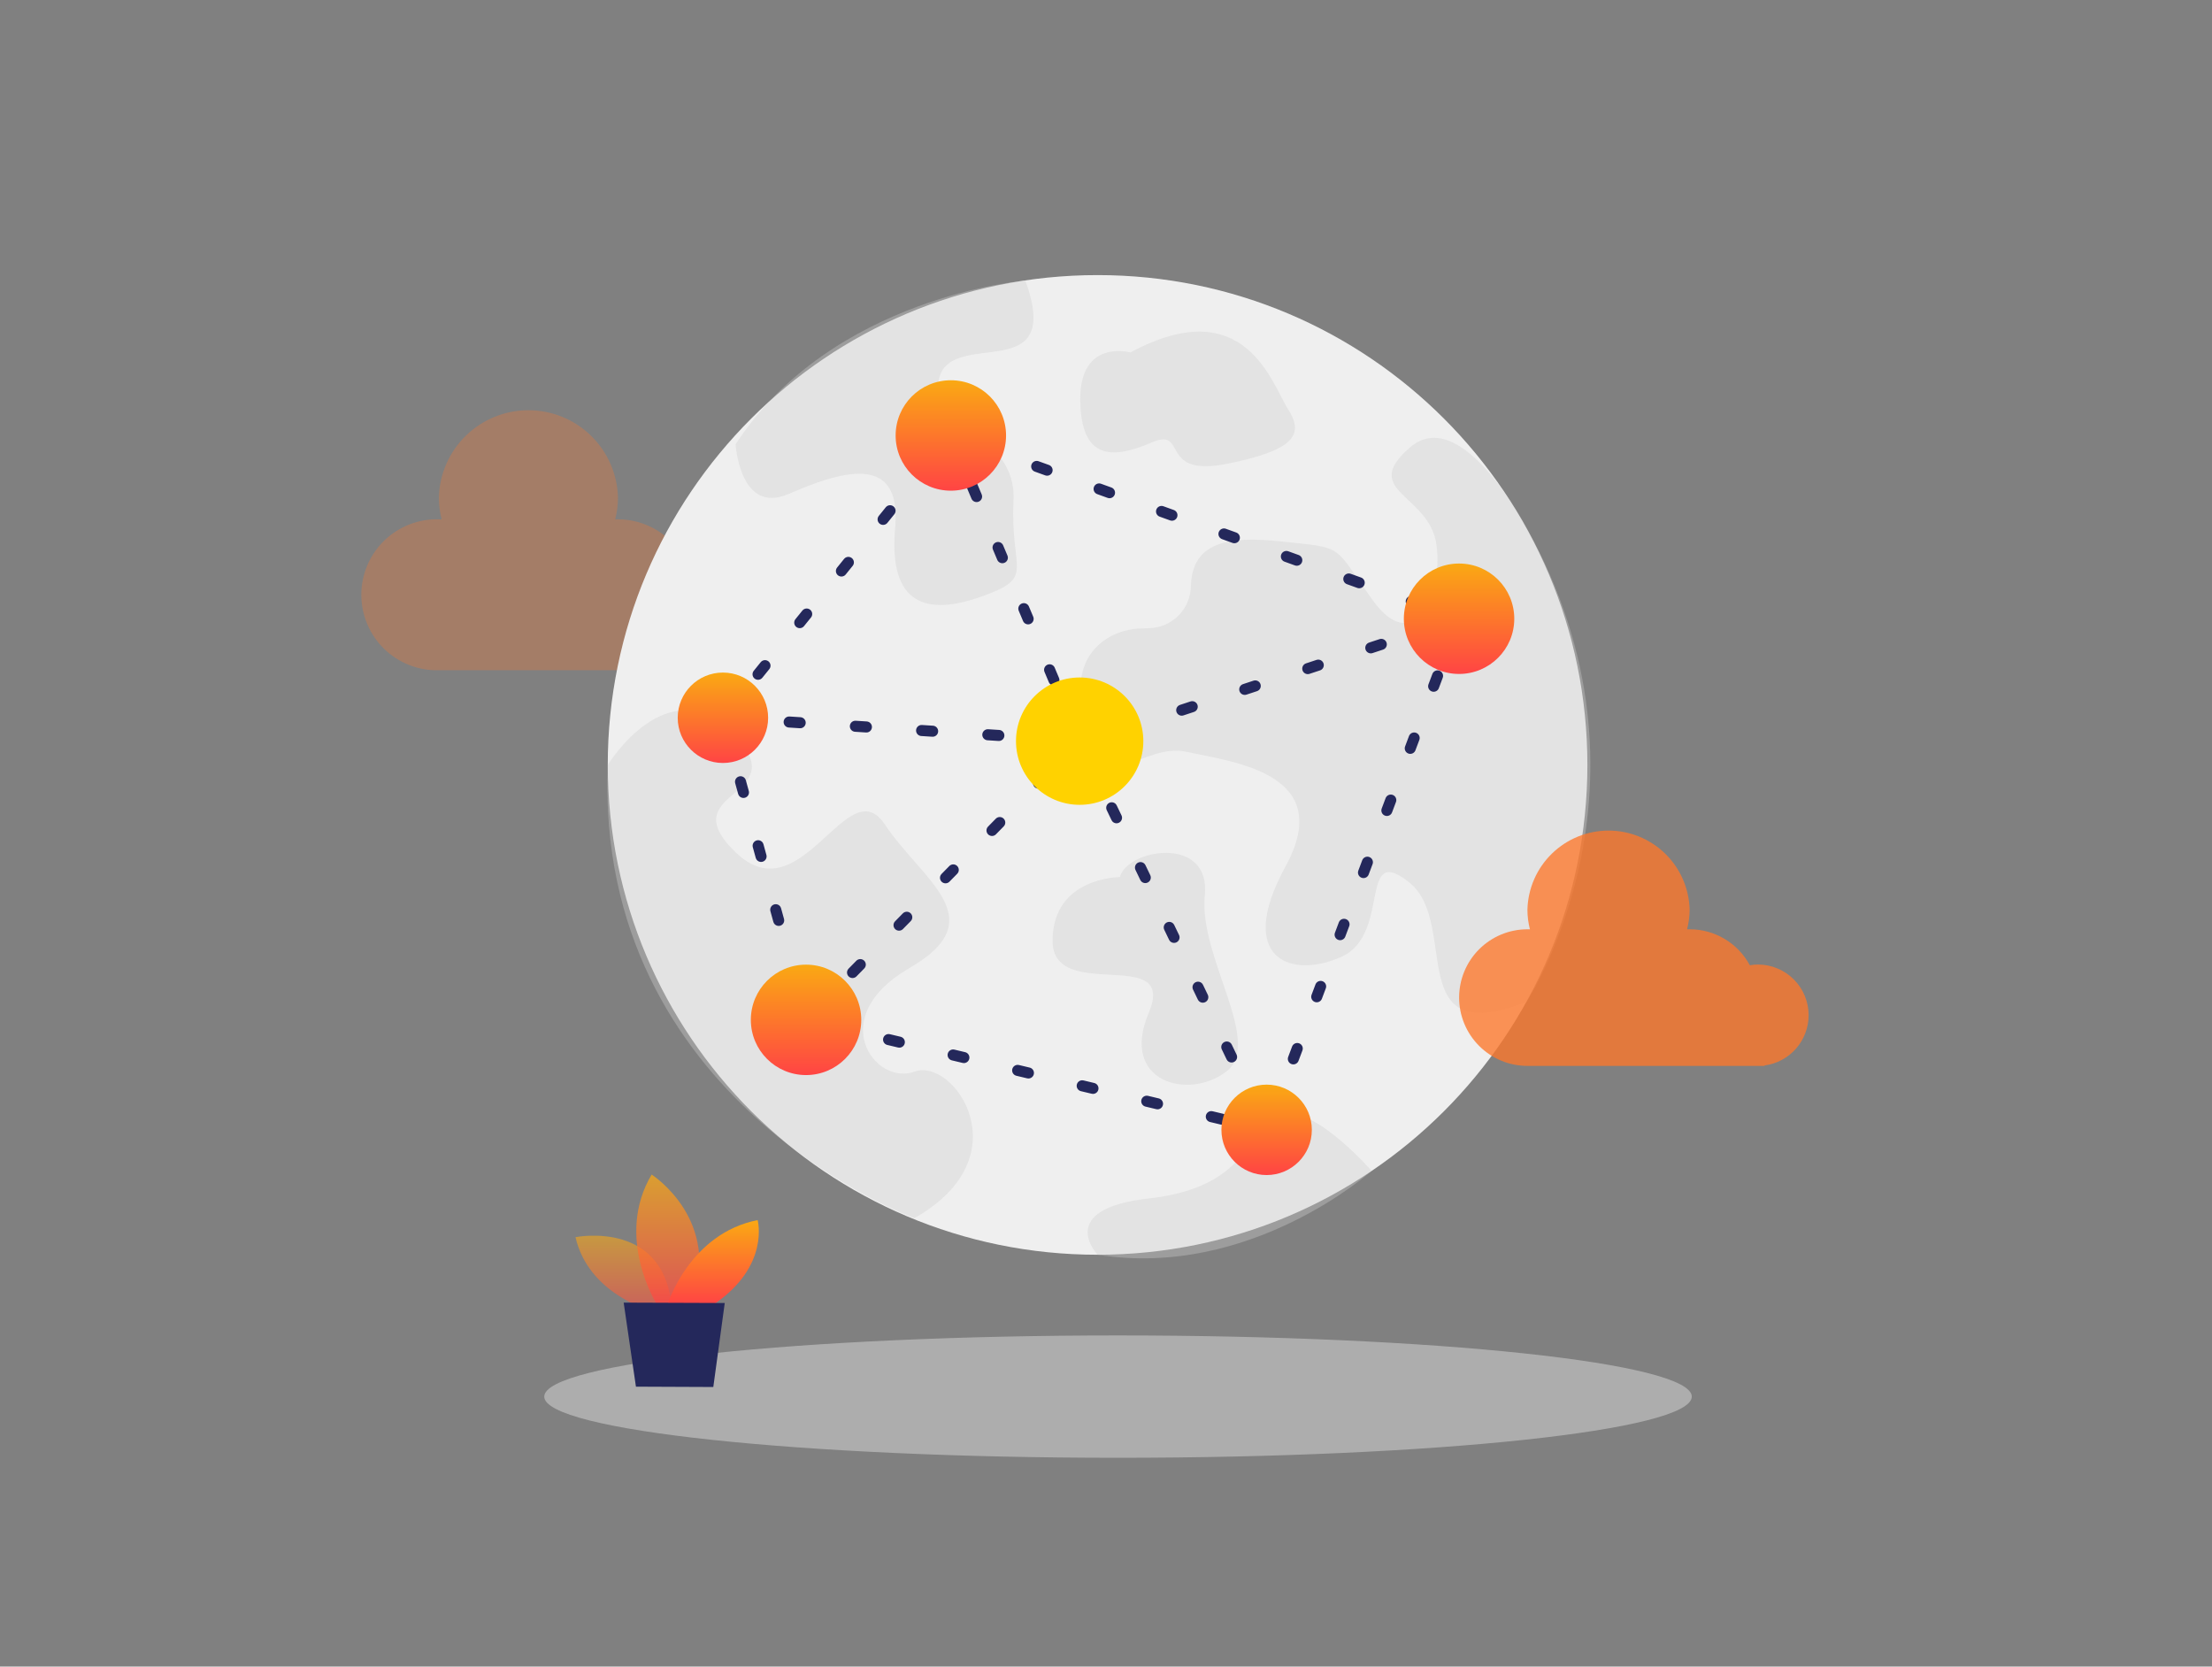 <svg width="292" height="220" viewBox="0 0 292 220" fill="none" xmlns="http://www.w3.org/2000/svg">
<rect x="0" y="0" width="292" height="220" fill="#808080" stroke="none"/>
<path opacity="0.45" d="M147.587 192.435C189.417 192.435 223.328 188.82 223.328 184.359C223.328 179.899 189.417 176.283 147.587 176.283C105.756 176.283 71.845 179.899 71.845 184.359C71.845 188.82 105.756 192.435 147.587 192.435Z" fill="#E6E6E6"/>
<path opacity="0.37" d="M98.911 81.085C98.911 79.124 98.133 77.244 96.747 75.856C95.361 74.469 93.482 73.689 91.521 73.687C91.122 73.69 90.724 73.727 90.332 73.797C89.481 72.214 88.219 70.891 86.678 69.967C85.136 69.044 83.374 68.554 81.577 68.551H81.213C81.453 67.614 81.576 66.651 81.577 65.684C81.501 62.599 80.222 59.667 78.013 57.512C75.804 55.358 72.841 54.152 69.755 54.152C66.669 54.152 63.706 55.358 61.497 57.512C59.288 59.667 58.009 62.599 57.933 65.684C57.934 66.651 58.057 67.614 58.297 68.551H57.933C56.602 68.515 55.277 68.746 54.037 69.231C52.797 69.715 51.666 70.443 50.712 71.372C49.758 72.3 49 73.411 48.482 74.637C47.964 75.864 47.697 77.182 47.697 78.513C47.697 79.844 47.964 81.162 48.482 82.389C49 83.616 49.758 84.726 50.712 85.655C51.666 86.583 52.797 87.311 54.037 87.796C55.277 88.28 56.602 88.511 57.933 88.475H92.506V88.402C94.278 88.164 95.904 87.291 97.082 85.945C98.26 84.6 98.91 82.873 98.911 81.085Z" fill="#FD772B" fill-opacity="0.78"/>
<path d="M144.887 165.632C180.598 165.632 209.547 136.683 209.547 100.972C209.547 65.262 180.598 36.313 144.887 36.313C109.177 36.313 80.228 65.262 80.228 100.972C80.228 136.683 109.177 165.632 144.887 165.632Z" fill="#EFEFEF"/>
<path opacity="0.37" d="M97.102 58.651C97.102 58.651 97.671 67.975 104.076 65.217C110.482 62.459 119.098 59.381 118.171 69.646C117.245 79.91 122.366 81.318 129.596 78.736C136.826 76.153 133.324 75.475 133.791 66.144C134.258 56.813 122.133 56.317 124 49.816C125.868 43.316 140.43 51.071 135.359 37.042C135.359 37.013 109.847 39.121 97.102 58.651Z" fill="#CECECE"/>
<path opacity="0.37" d="M150.928 82.952C149.573 82.948 148.234 83.239 147.003 83.806C144.45 85.024 141.371 87.964 143.115 94.983C145.916 106.21 150.578 97.901 156.64 99.243C162.703 100.586 176.455 102.015 169.699 114.374C162.944 126.732 170.626 129.293 177.155 126.266C183.685 123.238 179.256 111.113 186.019 116.475C192.782 121.837 185.012 138.733 201.507 132.255C201.507 132.255 220.476 103.54 201.507 69.667C201.507 69.667 192.913 53.216 186.15 59.045C179.388 64.874 188.697 65.203 189.623 71.9C190.55 78.597 186.617 86.753 181.219 79.239C175.82 71.725 177.644 72.389 169.021 71.462C162.126 70.733 157.348 71.542 157.209 77.393C157.179 78.857 156.582 80.251 155.543 81.283C154.505 82.315 153.107 82.903 151.643 82.923L150.928 82.952Z" fill="#CECECE"/>
<path opacity="0.37" d="M149.221 46.526C149.221 46.526 142.516 44.659 142.604 52.822C142.691 60.986 147.127 60.512 152.022 58.41C156.917 56.309 152.752 63.08 162.046 61.212C171.341 59.344 172.07 57.163 169.976 53.916C167.883 50.67 164.381 38.363 149.221 46.526Z" fill="#CECECE"/>
<path opacity="0.37" d="M80.228 100.972C80.228 100.972 88.121 88.074 96.73 96.792C105.339 105.51 88.398 104.087 97.102 112.506C105.805 120.925 111.868 101.403 116.8 108.822C121.731 116.242 131.303 121.275 120.046 127.79C108.789 134.305 115.53 143.388 120.71 141.462C125.89 139.536 135.111 152.668 120.71 160.795C120.674 160.81 78.426 145.387 80.228 100.972Z" fill="#CECECE"/>
<path opacity="0.37" d="M147.835 115.775C147.835 115.775 138.971 115.775 138.949 124.164C138.927 132.554 155.495 124.624 151.636 133.722C147.776 142.819 156.845 145.27 161.849 141.477C166.854 137.683 158.201 126.287 159.04 118.233C159.879 110.179 148.82 112.039 147.835 115.775Z" fill="#CECECE"/>
<path opacity="0.37" d="M144.887 165.632C144.887 165.632 139.175 159.606 151.636 158.205C164.096 156.804 164.373 150.282 168.415 147.481C172.457 144.679 181.065 154.557 181.065 154.557C181.065 154.557 165.132 168.864 144.887 165.632Z" fill="#CECECE"/>
<path d="M238.751 134.013C238.751 132.239 238.046 130.537 236.791 129.283C235.537 128.028 233.835 127.323 232.061 127.323C231.701 127.325 231.343 127.357 230.988 127.418C230.218 125.982 229.072 124.782 227.672 123.945C226.273 123.109 224.674 122.668 223.044 122.669H222.708C222.928 121.82 223.04 120.948 223.044 120.072C222.971 117.281 221.811 114.628 219.811 112.68C217.811 110.732 215.129 109.641 212.337 109.641C209.545 109.641 206.864 110.732 204.864 112.68C202.864 114.628 201.704 117.281 201.631 120.072C201.632 120.948 201.742 121.82 201.96 122.669H201.631C199.24 122.669 196.946 123.619 195.255 125.31C193.564 127.001 192.614 129.295 192.614 131.686C192.614 134.078 193.564 136.371 195.255 138.062C196.946 139.753 199.24 140.703 201.631 140.703H232.936V140.645C234.544 140.431 236.02 139.641 237.089 138.421C238.159 137.202 238.749 135.635 238.751 134.013Z" fill="#FD772B" fill-opacity="0.78"/>
<path d="M95.431 94.749L143.581 97.835L192.607 81.676L125.518 57.484L95.431 94.749Z" stroke="#24285B" stroke-width="1.459" stroke-linecap="round" stroke-linejoin="round" stroke-dasharray="1.46 7.3"/>
<path d="M95.431 94.749L106.404 134.626L167.204 149.144L192.607 81.676" stroke="#24285B" stroke-width="1.459" stroke-linecap="round" stroke-linejoin="round" stroke-dasharray="1.46 7.3"/>
<path d="M106.404 134.626L142.524 97.835L167.204 149.144" stroke="#24285B" stroke-width="1.459" stroke-linecap="round" stroke-linejoin="round" stroke-dasharray="1.46 7.3"/>
<path d="M192.607 88.964C196.632 88.964 199.895 85.701 199.895 81.676C199.895 77.65 196.632 74.388 192.607 74.388C188.582 74.388 185.319 77.65 185.319 81.676C185.319 85.701 188.582 88.964 192.607 88.964Z" fill="url(#paint0_linear)"/>
<path d="M106.404 141.914C110.429 141.914 113.692 138.651 113.692 134.626C113.692 130.601 110.429 127.338 106.404 127.338C102.379 127.338 99.116 130.601 99.116 134.626C99.116 138.651 102.379 141.914 106.404 141.914Z" fill="url(#paint1_linear)"/>
<path d="M142.524 97.835L125.518 57.484" stroke="#24285B" stroke-width="1.459" stroke-linecap="round" stroke-linejoin="round" stroke-dasharray="1.46 7.3"/>
<path d="M167.204 155.112C170.5 155.112 173.172 152.44 173.172 149.144C173.172 145.848 170.5 143.176 167.204 143.176C163.908 143.176 161.236 145.848 161.236 149.144C161.236 152.44 163.908 155.112 167.204 155.112Z" fill="url(#paint2_linear)"/>
<path d="M95.431 100.717C98.727 100.717 101.399 98.045 101.399 94.749C101.399 91.453 98.727 88.781 95.431 88.781C92.135 88.781 89.464 91.453 89.464 94.749C89.464 98.045 92.135 100.717 95.431 100.717Z" fill="url(#paint3_linear)"/>
<path d="M142.524 106.24C147.165 106.24 150.928 102.477 150.928 97.835C150.928 93.194 147.165 89.431 142.524 89.431C137.882 89.431 134.119 93.194 134.119 97.835C134.119 102.477 137.882 106.24 142.524 106.24Z" fill="#FFD200"/>
<path d="M125.518 64.772C129.543 64.772 132.806 61.509 132.806 57.484C132.806 53.459 129.543 50.196 125.518 50.196C121.493 50.196 118.23 53.459 118.23 57.484C118.23 61.509 121.493 64.772 125.518 64.772Z" fill="url(#paint4_linear)"/>
<path opacity="0.58" d="M85.707 172.942C85.707 172.942 77.681 170.753 75.967 163.312C75.967 163.312 88.369 160.802 88.719 173.606L85.707 172.942Z" fill="url(#paint5_linear)"/>
<path opacity="0.73" d="M86.691 172.154C86.691 172.154 81.096 163.312 86.02 155.046C86.02 155.046 95.446 161.036 91.258 172.169L86.691 172.154Z" fill="url(#paint6_linear)"/>
<path d="M88.129 172.154C88.129 172.154 91.047 162.823 100.013 161.058C100.013 161.058 101.684 167.113 94.228 172.183L88.129 172.154Z" fill="url(#paint7_linear)"/>
<path d="M82.329 171.95L83.948 183.046L94.162 183.09L95.672 172.001L82.329 171.95Z" fill="#24285B"/>
<defs>
<linearGradient id="paint0_linear" x1="192.607" y1="74.388" x2="192.607" y2="88.964" gradientUnits="userSpaceOnUse">
<stop stop-color="#FAA913"/>
<stop offset="0.5" stop-color="#FD772B"/>
<stop offset="1" stop-color="#FF4444"/>
</linearGradient>
<linearGradient id="paint1_linear" x1="106.404" y1="127.338" x2="106.404" y2="141.914" gradientUnits="userSpaceOnUse">
<stop stop-color="#FAA913"/>
<stop offset="0.5" stop-color="#FD772B"/>
<stop offset="1" stop-color="#FF4444"/>
</linearGradient>
<linearGradient id="paint2_linear" x1="167.204" y1="143.176" x2="167.204" y2="155.112" gradientUnits="userSpaceOnUse">
<stop stop-color="#FAA913"/>
<stop offset="0.5" stop-color="#FD772B"/>
<stop offset="1" stop-color="#FF4444"/>
</linearGradient>
<linearGradient id="paint3_linear" x1="95.431" y1="88.781" x2="95.431" y2="100.717" gradientUnits="userSpaceOnUse">
<stop stop-color="#FAA913"/>
<stop offset="0.5" stop-color="#FD772B"/>
<stop offset="1" stop-color="#FF4444"/>
</linearGradient>
<linearGradient id="paint4_linear" x1="125.518" y1="50.196" x2="125.518" y2="64.772" gradientUnits="userSpaceOnUse">
<stop stop-color="#FAA913"/>
<stop offset="0.5" stop-color="#FD772B"/>
<stop offset="1" stop-color="#FF4444"/>
</linearGradient>
<linearGradient id="paint5_linear" x1="82.343" y1="163.113" x2="82.343" y2="173.606" gradientUnits="userSpaceOnUse">
<stop stop-color="#FAA913"/>
<stop offset="0.5" stop-color="#FD772B"/>
<stop offset="1" stop-color="#FF4444"/>
</linearGradient>
<linearGradient id="paint6_linear" x1="88.162" y1="155.046" x2="88.162" y2="172.169" gradientUnits="userSpaceOnUse">
<stop stop-color="#FAA913"/>
<stop offset="0.5" stop-color="#FD772B"/>
<stop offset="1" stop-color="#FF4444"/>
</linearGradient>
<linearGradient id="paint7_linear" x1="94.151" y1="161.058" x2="94.151" y2="172.183" gradientUnits="userSpaceOnUse">
<stop stop-color="#FAA913"/>
<stop offset="0.5" stop-color="#FD772B"/>
<stop offset="1" stop-color="#FF4444"/>
</linearGradient>
</defs>
</svg>
